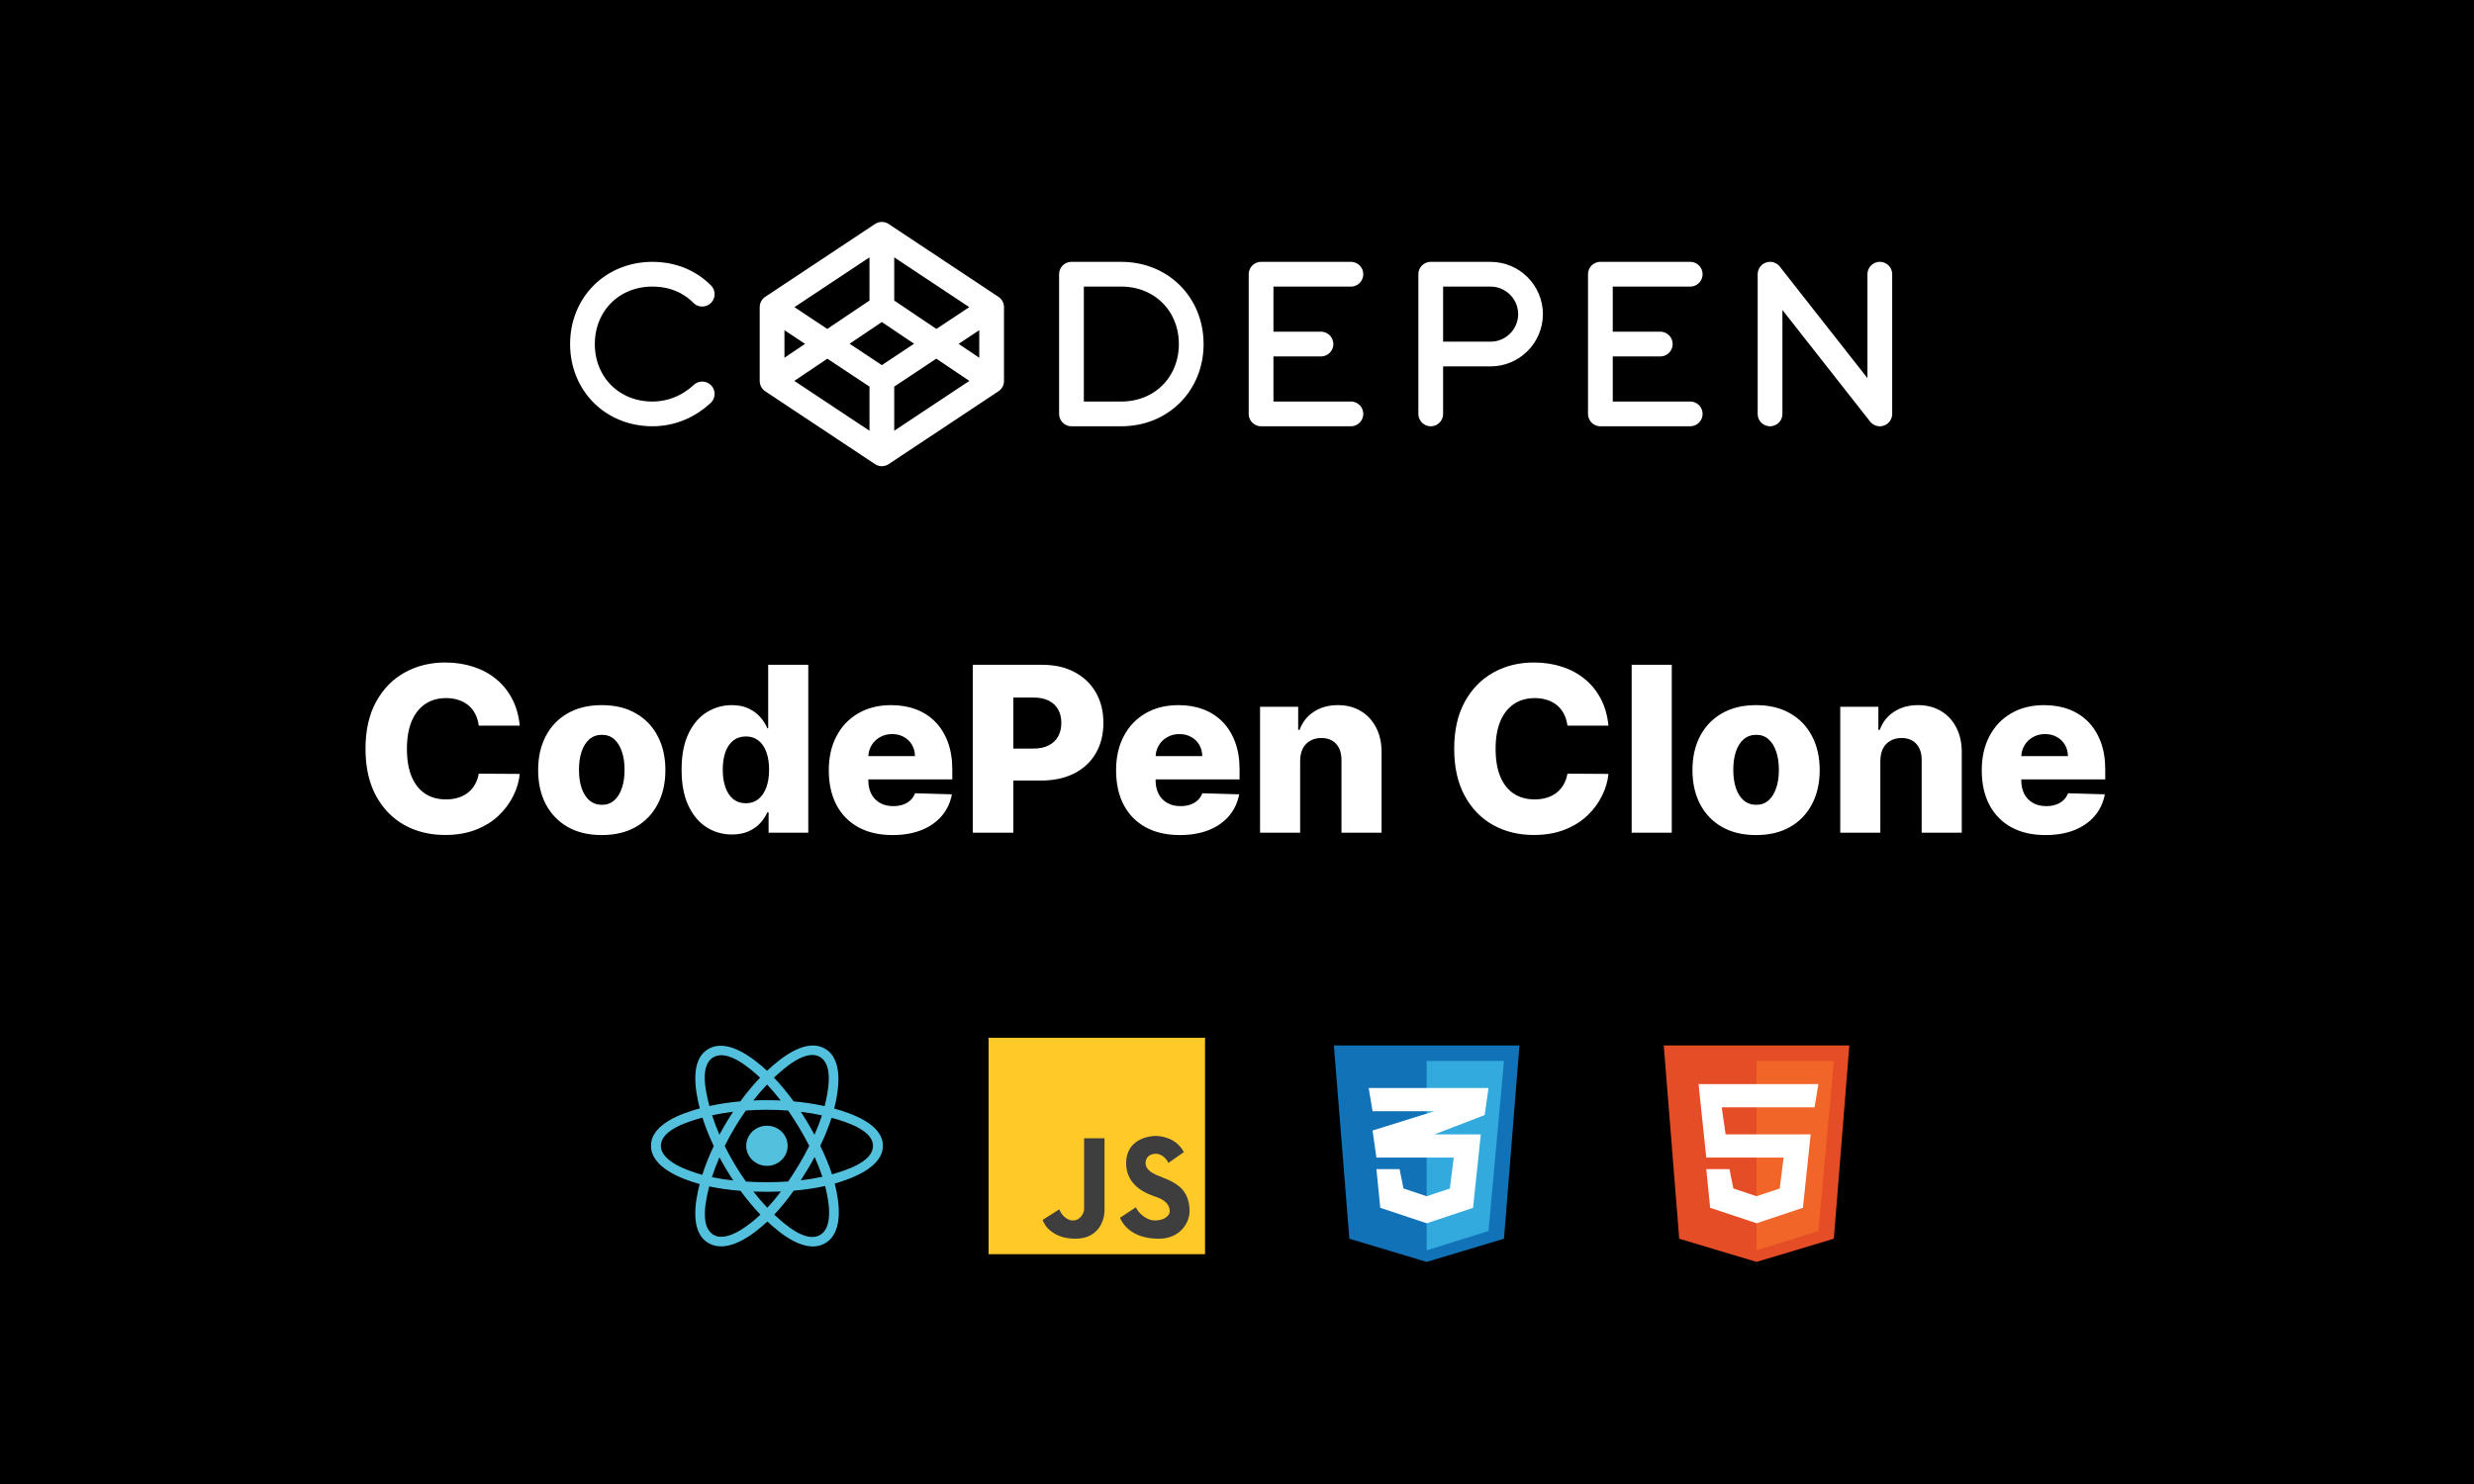 <svg width="300" height="180" viewBox="0 0 300 180" fill="none" xmlns="http://www.w3.org/2000/svg">
<rect width="300" height="180" fill="black"/>
<path d="M95.511 138.977C95.511 137.633 94.387 136.542 93 136.542C91.613 136.542 90.489 137.633 90.489 138.977C90.489 140.322 91.613 141.413 93 141.413C94.387 141.413 95.511 140.322 95.511 138.977Z" fill="#53C1DE"/>
<path fill-rule="evenodd" clip-rule="evenodd" d="M101.157 134.457C101.687 132.367 102.354 128.492 100.003 127.178C97.664 125.87 94.62 128.377 93.013 129.881C91.41 128.392 88.281 125.896 85.933 127.214C83.594 128.526 84.316 132.337 84.858 134.44C82.677 135.04 78.938 136.334 78.938 138.977C78.938 141.613 82.673 143.021 84.841 143.621C84.297 145.735 83.612 149.491 85.953 150.801C88.31 152.119 91.43 149.682 93.052 148.161C94.67 149.675 97.684 152.127 100.024 150.814C102.371 149.497 101.76 145.673 101.217 143.559C103.319 142.957 107.062 141.58 107.062 138.977C107.062 136.36 103.303 135.055 101.157 134.457ZM100.89 142.438C100.534 141.345 100.054 140.183 99.466 138.983C100.027 137.811 100.489 136.665 100.835 135.579C102.409 136.021 105.861 137.032 105.861 138.977C105.861 140.941 102.548 141.961 100.89 142.438ZM99.422 149.806C97.676 150.785 95.083 148.44 93.889 147.326C94.681 146.485 95.473 145.508 96.246 144.423C97.606 144.306 98.89 144.115 100.055 143.854C100.437 145.35 101.175 148.822 99.422 149.806ZM86.553 149.792C84.808 148.816 85.606 145.464 86.006 143.906C87.158 144.153 88.433 144.331 89.796 144.438C90.574 145.5 91.389 146.476 92.21 147.33C91.196 148.282 88.307 150.772 86.553 149.792ZM80.139 138.977C80.139 137.007 83.571 136.003 85.18 135.562C85.532 136.672 85.994 137.832 86.551 139.006C85.987 140.197 85.519 141.376 85.163 142.499C83.629 142.073 80.139 140.949 80.139 138.977ZM86.535 128.222C88.288 127.238 91.007 129.634 92.171 130.713C91.354 131.563 90.547 132.532 89.775 133.587C88.453 133.706 87.186 133.897 86.022 134.153C85.585 132.457 84.784 129.205 86.535 128.222ZM97.106 134.854C98.003 134.963 98.863 135.109 99.67 135.288C99.428 136.041 99.126 136.829 98.77 137.636C98.254 136.687 97.701 135.758 97.106 134.854ZM93.013 131.545C93.568 132.127 94.123 132.777 94.668 133.482C93.561 133.432 92.452 133.431 91.344 133.482C91.891 132.783 92.451 132.134 93.013 131.545ZM87.24 137.635C86.891 136.831 86.591 136.04 86.347 135.276C87.149 135.102 88.005 134.959 88.897 134.851C88.3 135.754 87.747 136.683 87.24 137.635ZM88.922 143.187C88.001 143.087 87.132 142.952 86.33 142.783C86.579 142.005 86.885 141.197 87.242 140.375C87.756 141.337 88.317 142.276 88.922 143.187ZM93.047 146.492C92.477 145.896 91.909 145.237 91.355 144.529C92.468 144.571 93.584 144.571 94.698 144.523C94.15 145.245 93.597 145.904 93.047 146.492ZM98.781 140.333C99.157 141.164 99.474 141.968 99.726 142.732C98.91 142.913 98.03 143.058 97.102 143.166C97.702 142.244 98.264 141.3 98.781 140.333ZM95.576 143.307C93.872 143.425 92.158 143.424 90.454 143.317C89.485 141.945 88.623 140.503 87.879 139.005C88.62 137.511 89.475 136.072 90.439 134.702C92.145 134.577 93.861 134.577 95.566 134.703C96.521 136.072 97.376 137.508 98.133 138.989C97.385 140.482 96.525 141.925 95.576 143.307ZM99.403 128.187C101.157 129.168 100.376 132.651 99.993 134.165C98.826 133.904 97.559 133.71 96.233 133.589C95.46 132.522 94.659 131.552 93.855 130.712C95.034 129.61 97.667 127.216 99.403 128.187Z" fill="#53C1DE"/>
<rect x="119.875" y="125.875" width="26.25" height="26.25" fill="#FFCA28"/>
<path d="M135.812 147.707L137.745 146.428C137.897 146.904 138.856 148.034 140.067 148.034C141.279 148.034 141.841 147.373 141.841 146.934C141.841 145.738 140.604 145.317 140.01 145.114C139.913 145.081 139.833 145.054 139.779 145.031C139.751 145.018 139.709 145.002 139.654 144.981C138.993 144.729 136.555 143.797 136.555 141.097C136.555 138.123 139.425 137.781 140.075 137.781C140.499 137.781 142.541 137.833 143.558 139.744L141.683 141.053C141.272 140.22 140.589 139.945 140.168 139.945C139.13 139.945 138.913 140.706 138.913 141.053C138.913 142.025 140.042 142.461 140.994 142.829C141.244 142.925 141.481 143.017 141.683 143.112C142.721 143.603 144.25 144.406 144.25 146.934C144.25 148.2 143.188 150.25 140.514 150.25C136.923 150.25 135.971 148.094 135.812 147.707Z" fill="#3E3E3E"/>
<path d="M126.438 147.961L128.452 146.683C128.61 147.159 129.223 148.035 130.113 148.035C131.003 148.035 131.458 147.121 131.458 146.683V138.063H133.936V146.683C133.976 147.872 133.316 150.25 130.406 150.25C127.73 150.25 126.618 148.66 126.438 147.961Z" fill="#3E3E3E"/>
<path d="M163.625 150.25L161.75 126.812H184.25L182.375 150.25L173 153.062L163.625 150.25Z" fill="#1172B8"/>
<path d="M182.375 128.688H173V151.656L180.5 149.312L182.375 128.688Z" fill="#33AADD"/>
<path d="M176.281 140.406H166.906L166.438 137.125L173.938 134.781H166.438L165.969 131.969H180.5L180.031 135.25L173.938 137.594H179.563L178.625 146.5L173 148.375L167.375 146.5L166.906 141.812H169.719L170.188 144.156L173 145.094L175.813 144.156L176.281 140.406Z" fill="white"/>
<path d="M203.625 150.25L201.75 126.812H224.25L222.375 150.25L213 153.062L203.625 150.25Z" fill="#E44D26"/>
<path d="M222.375 128.688H213V151.656L220.5 149.312L222.375 128.688Z" fill="#F16529"/>
<path d="M206.906 140.406L205.969 131.5H220.5L220.031 134.312H208.781L209.25 137.594H219.562L218.625 146.5L213 148.375L207.375 146.5L206.906 141.812H209.719L210.188 144.156L213 145.094L215.812 144.156L216.281 140.406H206.906Z" fill="white"/>
<path d="M63.026 88.014H58.054C57.988 87.504 57.852 87.043 57.646 86.632C57.441 86.221 57.169 85.87 56.831 85.578C56.493 85.287 56.092 85.064 55.628 84.912C55.17 84.753 54.663 84.673 54.106 84.673C53.119 84.673 52.267 84.915 51.551 85.399C50.842 85.883 50.295 86.582 49.91 87.497C49.533 88.412 49.344 89.519 49.344 90.818C49.344 92.171 49.536 93.304 49.92 94.219C50.312 95.127 50.858 95.813 51.561 96.277C52.27 96.734 53.109 96.963 54.077 96.963C54.62 96.963 55.114 96.894 55.558 96.754C56.009 96.615 56.403 96.413 56.742 96.148C57.086 95.876 57.368 95.548 57.587 95.163C57.812 94.772 57.968 94.331 58.054 93.841L63.026 93.871C62.939 94.772 62.678 95.66 62.24 96.535C61.809 97.41 61.216 98.209 60.46 98.932C59.705 99.648 58.783 100.218 57.696 100.642C56.615 101.066 55.376 101.278 53.977 101.278C52.135 101.278 50.484 100.874 49.026 100.065C47.574 99.25 46.427 98.063 45.585 96.506C44.743 94.948 44.322 93.052 44.322 90.818C44.322 88.578 44.75 86.678 45.605 85.121C46.46 83.563 47.617 82.38 49.075 81.571C50.534 80.762 52.168 80.358 53.977 80.358C55.21 80.358 56.35 80.53 57.398 80.875C58.445 81.213 59.367 81.71 60.162 82.367C60.957 83.016 61.604 83.815 62.101 84.763C62.598 85.711 62.906 86.794 63.026 88.014ZM72.971 101.288C71.367 101.288 69.988 100.96 68.835 100.304C67.688 99.641 66.803 98.72 66.18 97.54C65.564 96.353 65.255 94.978 65.255 93.413C65.255 91.842 65.564 90.467 66.18 89.287C66.803 88.1 67.688 87.179 68.835 86.523C69.988 85.86 71.367 85.528 72.971 85.528C74.575 85.528 75.951 85.86 77.098 86.523C78.251 87.179 79.136 88.1 79.752 89.287C80.376 90.467 80.687 91.842 80.687 93.413C80.687 94.978 80.376 96.353 79.752 97.54C79.136 98.72 78.251 99.641 77.098 100.304C75.951 100.96 74.575 101.288 72.971 101.288ZM73.001 97.619C73.584 97.619 74.078 97.44 74.483 97.082C74.887 96.724 75.195 96.227 75.407 95.591C75.626 94.954 75.735 94.219 75.735 93.383C75.735 92.535 75.626 91.793 75.407 91.156C75.195 90.52 74.887 90.023 74.483 89.665C74.078 89.307 73.584 89.128 73.001 89.128C72.398 89.128 71.887 89.307 71.47 89.665C71.059 90.023 70.744 90.52 70.525 91.156C70.313 91.793 70.207 92.535 70.207 93.383C70.207 94.219 70.313 94.954 70.525 95.591C70.744 96.227 71.059 96.724 71.47 97.082C71.887 97.44 72.398 97.619 73.001 97.619ZM88.756 101.219C87.629 101.219 86.605 100.927 85.684 100.344C84.762 99.76 84.026 98.885 83.476 97.719C82.926 96.552 82.651 95.104 82.651 93.374C82.651 91.577 82.936 90.099 83.506 88.939C84.076 87.779 84.822 86.921 85.743 86.364C86.671 85.807 87.669 85.528 88.736 85.528C89.538 85.528 90.224 85.668 90.794 85.946C91.365 86.218 91.835 86.569 92.206 87C92.578 87.431 92.859 87.878 93.052 88.342H93.151V80.636H98.013V101H93.201V98.524H93.052C92.846 98.995 92.554 99.436 92.177 99.847C91.799 100.258 91.325 100.589 90.755 100.841C90.191 101.093 89.525 101.219 88.756 101.219ZM90.446 97.43C91.036 97.43 91.54 97.265 91.958 96.933C92.375 96.595 92.697 96.121 92.922 95.511C93.148 94.901 93.26 94.186 93.26 93.364C93.26 92.528 93.148 91.809 92.922 91.206C92.704 90.603 92.382 90.139 91.958 89.814C91.54 89.489 91.036 89.327 90.446 89.327C89.843 89.327 89.333 89.492 88.915 89.824C88.498 90.155 88.179 90.623 87.961 91.226C87.749 91.829 87.642 92.542 87.642 93.364C87.642 94.186 87.752 94.901 87.971 95.511C88.189 96.121 88.504 96.595 88.915 96.933C89.333 97.265 89.843 97.43 90.446 97.43ZM108.227 101.288C106.63 101.288 105.251 100.973 104.091 100.344C102.938 99.707 102.049 98.803 101.426 97.629C100.81 96.449 100.501 95.047 100.501 93.423C100.501 91.846 100.813 90.467 101.436 89.287C102.059 88.1 102.938 87.179 104.071 86.523C105.205 85.86 106.54 85.528 108.078 85.528C109.165 85.528 110.16 85.697 111.061 86.035C111.963 86.374 112.741 86.874 113.398 87.537C114.054 88.2 114.564 89.019 114.929 89.993C115.294 90.961 115.476 92.071 115.476 93.324V94.537H102.202V91.713H110.952C110.945 91.196 110.822 90.735 110.584 90.331C110.345 89.927 110.017 89.612 109.599 89.386C109.188 89.154 108.714 89.038 108.178 89.038C107.634 89.038 107.147 89.161 106.716 89.406C106.285 89.645 105.944 89.973 105.692 90.391C105.44 90.802 105.307 91.269 105.294 91.793V94.666C105.294 95.289 105.417 95.836 105.662 96.307C105.907 96.771 106.255 97.132 106.706 97.391C107.157 97.649 107.694 97.778 108.317 97.778C108.748 97.778 109.139 97.719 109.49 97.599C109.841 97.48 110.143 97.305 110.395 97.072C110.647 96.84 110.836 96.555 110.962 96.217L115.426 96.347C115.241 97.347 114.833 98.219 114.203 98.962C113.58 99.697 112.761 100.271 111.747 100.682C110.733 101.086 109.56 101.288 108.227 101.288ZM117.959 101V80.636H126.371C127.896 80.636 129.212 80.935 130.319 81.531C131.432 82.121 132.291 82.947 132.894 84.007C133.497 85.061 133.799 86.287 133.799 87.686C133.799 89.091 133.49 90.321 132.874 91.375C132.264 92.422 131.392 93.234 130.259 93.811C129.125 94.388 127.78 94.676 126.222 94.676H121.032V90.798H125.307C126.05 90.798 126.669 90.669 127.167 90.41C127.67 90.152 128.051 89.791 128.31 89.327C128.569 88.856 128.698 88.309 128.698 87.686C128.698 87.056 128.569 86.513 128.31 86.055C128.051 85.591 127.67 85.233 127.167 84.981C126.663 84.73 126.043 84.604 125.307 84.604H122.881V101H117.959ZM143.063 101.288C141.466 101.288 140.087 100.973 138.927 100.344C137.773 99.707 136.885 98.803 136.262 97.629C135.646 96.449 135.337 95.047 135.337 93.423C135.337 91.846 135.649 90.467 136.272 89.287C136.895 88.1 137.773 87.179 138.907 86.523C140.04 85.86 141.376 85.528 142.914 85.528C144.001 85.528 144.996 85.697 145.897 86.035C146.799 86.374 147.577 86.874 148.234 87.537C148.89 88.2 149.4 89.019 149.765 89.993C150.129 90.961 150.312 92.071 150.312 93.324V94.537H137.038V91.713H145.788C145.781 91.196 145.658 90.735 145.42 90.331C145.181 89.927 144.853 89.612 144.435 89.386C144.024 89.154 143.55 89.038 143.013 89.038C142.47 89.038 141.983 89.161 141.552 89.406C141.121 89.645 140.78 89.973 140.528 90.391C140.276 90.802 140.143 91.269 140.13 91.793V94.666C140.13 95.289 140.253 95.836 140.498 96.307C140.743 96.771 141.091 97.132 141.542 97.391C141.993 97.649 142.53 97.778 143.153 97.778C143.584 97.778 143.975 97.719 144.326 97.599C144.677 97.48 144.979 97.305 145.231 97.072C145.483 96.84 145.672 96.555 145.798 96.217L150.262 96.347C150.076 97.347 149.669 98.219 149.039 98.962C148.416 99.697 147.597 100.271 146.583 100.682C145.569 101.086 144.396 101.288 143.063 101.288ZM157.657 92.29V101H152.795V85.727H157.419V88.531H157.588C157.926 87.597 158.502 86.864 159.318 86.334C160.133 85.797 161.104 85.528 162.231 85.528C163.305 85.528 164.236 85.77 165.025 86.254C165.821 86.731 166.437 87.401 166.875 88.263C167.319 89.118 167.538 90.119 167.531 91.266V101H162.669V92.22C162.675 91.372 162.46 90.709 162.022 90.231C161.592 89.754 160.992 89.516 160.223 89.516C159.712 89.516 159.261 89.628 158.87 89.854C158.486 90.072 158.188 90.387 157.975 90.798C157.77 91.209 157.664 91.706 157.657 92.29ZM195.041 88.014H190.07C190.003 87.504 189.867 87.043 189.662 86.632C189.456 86.221 189.185 85.87 188.847 85.578C188.509 85.287 188.107 85.064 187.643 84.912C187.186 84.753 186.679 84.673 186.122 84.673C185.134 84.673 184.283 84.915 183.567 85.399C182.857 85.883 182.311 86.582 181.926 87.497C181.548 88.412 181.359 89.519 181.359 90.818C181.359 92.171 181.552 93.304 181.936 94.219C182.327 95.127 182.874 95.813 183.577 96.277C184.286 96.734 185.125 96.963 186.092 96.963C186.636 96.963 187.13 96.894 187.574 96.754C188.025 96.615 188.419 96.413 188.757 96.148C189.102 95.876 189.384 95.548 189.602 95.163C189.828 94.772 189.983 94.331 190.07 93.841L195.041 93.871C194.955 94.772 194.693 95.66 194.256 96.535C193.825 97.41 193.232 98.209 192.476 98.932C191.72 99.648 190.799 100.218 189.712 100.642C188.631 101.066 187.392 101.278 185.993 101.278C184.15 101.278 182.5 100.874 181.041 100.065C179.589 99.25 178.443 98.063 177.601 96.506C176.759 94.948 176.338 93.052 176.338 90.818C176.338 88.578 176.766 86.678 177.621 85.121C178.476 83.563 179.633 82.38 181.091 81.571C182.549 80.762 184.183 80.358 185.993 80.358C187.226 80.358 188.366 80.53 189.413 80.875C190.461 81.213 191.382 81.71 192.178 82.367C192.973 83.016 193.619 83.815 194.116 84.763C194.614 85.711 194.922 86.794 195.041 88.014ZM202.72 80.636V101H197.858V80.636H202.72ZM212.944 101.288C211.34 101.288 209.961 100.96 208.808 100.304C207.661 99.641 206.776 98.72 206.153 97.54C205.536 96.353 205.228 94.978 205.228 93.413C205.228 91.842 205.536 90.467 206.153 89.287C206.776 88.1 207.661 87.179 208.808 86.523C209.961 85.86 211.34 85.528 212.944 85.528C214.548 85.528 215.924 85.86 217.07 86.523C218.224 87.179 219.109 88.1 219.725 89.287C220.348 90.467 220.66 91.842 220.66 93.413C220.66 94.978 220.348 96.353 219.725 97.54C219.109 98.72 218.224 99.641 217.07 100.304C215.924 100.96 214.548 101.288 212.944 101.288ZM212.974 97.619C213.557 97.619 214.051 97.44 214.455 97.082C214.86 96.724 215.168 96.227 215.38 95.591C215.599 94.954 215.708 94.219 215.708 93.383C215.708 92.535 215.599 91.793 215.38 91.156C215.168 90.52 214.86 90.023 214.455 89.665C214.051 89.307 213.557 89.128 212.974 89.128C212.371 89.128 211.86 89.307 211.442 89.665C211.031 90.023 210.717 90.52 210.498 91.156C210.286 91.793 210.18 92.535 210.18 93.383C210.18 94.219 210.286 94.954 210.498 95.591C210.717 96.227 211.031 96.724 211.442 97.082C211.86 97.44 212.371 97.619 212.974 97.619ZM228.013 92.29V101H223.151V85.727H227.774V88.531H227.943C228.281 87.597 228.858 86.864 229.673 86.334C230.489 85.797 231.46 85.528 232.587 85.528C233.661 85.528 234.592 85.77 235.381 86.254C236.176 86.731 236.793 87.401 237.23 88.263C237.674 89.118 237.893 90.119 237.886 91.266V101H233.024V92.22C233.031 91.372 232.815 90.709 232.378 90.231C231.947 89.754 231.347 89.516 230.578 89.516C230.068 89.516 229.617 89.628 229.226 89.854C228.841 90.072 228.543 90.387 228.331 90.798C228.125 91.209 228.019 91.706 228.013 92.29ZM248.036 101.288C246.438 101.288 245.06 100.973 243.9 100.344C242.746 99.707 241.858 98.803 241.235 97.629C240.618 96.449 240.31 95.047 240.31 93.423C240.31 91.846 240.622 90.467 241.245 89.287C241.868 88.1 242.746 87.179 243.88 86.523C245.013 85.86 246.349 85.528 247.887 85.528C248.974 85.528 249.968 85.697 250.87 86.035C251.771 86.374 252.55 86.874 253.206 87.537C253.863 88.2 254.373 89.019 254.738 89.993C255.102 90.961 255.284 92.071 255.284 93.324V94.537H242.01V91.713H250.76C250.754 91.196 250.631 90.735 250.392 90.331C250.154 89.927 249.826 89.612 249.408 89.386C248.997 89.154 248.523 89.038 247.986 89.038C247.443 89.038 246.955 89.161 246.525 89.406C246.094 89.645 245.752 89.973 245.5 90.391C245.248 90.802 245.116 91.269 245.103 91.793V94.666C245.103 95.289 245.225 95.836 245.471 96.307C245.716 96.771 246.064 97.132 246.515 97.391C246.965 97.649 247.502 97.778 248.125 97.778C248.556 97.778 248.947 97.719 249.299 97.599C249.65 97.48 249.952 97.305 250.203 97.072C250.455 96.84 250.644 96.555 250.77 96.217L255.235 96.347C255.049 97.347 254.641 98.219 254.012 98.962C253.389 99.697 252.57 100.271 251.556 100.682C250.542 101.086 249.368 101.288 248.036 101.288Z" fill="white"/>
<path d="M163.812 33.261H152.92V50.203H163.812M204.957 33.261H194.065V50.203H204.957M201.326 41.732H194.065M160.181 41.732H152.92M214.638 50.203V33.261L227.949 50.203V33.261M93.623 46.209L106.935 55.044M93.623 46.209V37.254M93.623 46.209L106.935 37.254M106.935 55.044L120.246 46.209M106.935 55.044V46.209M120.246 46.209V37.254M120.246 46.209L106.935 37.254M120.246 37.254L106.935 28.42M120.246 37.254L106.935 46.088L93.623 37.254M106.935 28.42L93.623 37.254M106.935 28.42V37.254M173.493 42.942H180.754C183.416 42.942 185.594 40.764 185.594 38.102C185.594 35.439 183.416 33.261 180.754 33.261H173.493V50.203M85.152 35.681C83.579 34.108 81.522 33.261 79.101 33.261C74.261 33.261 70.63 36.891 70.63 41.732C70.63 46.572 74.261 50.203 79.101 50.203C81.522 50.203 83.579 49.235 85.152 47.783M144.449 41.732C144.449 46.572 140.819 50.203 135.978 50.203H129.928V33.261H135.978C140.819 33.261 144.449 36.891 144.449 41.732Z" stroke="white" stroke-width="3" stroke-linecap="round" stroke-linejoin="round"/>
</svg>
